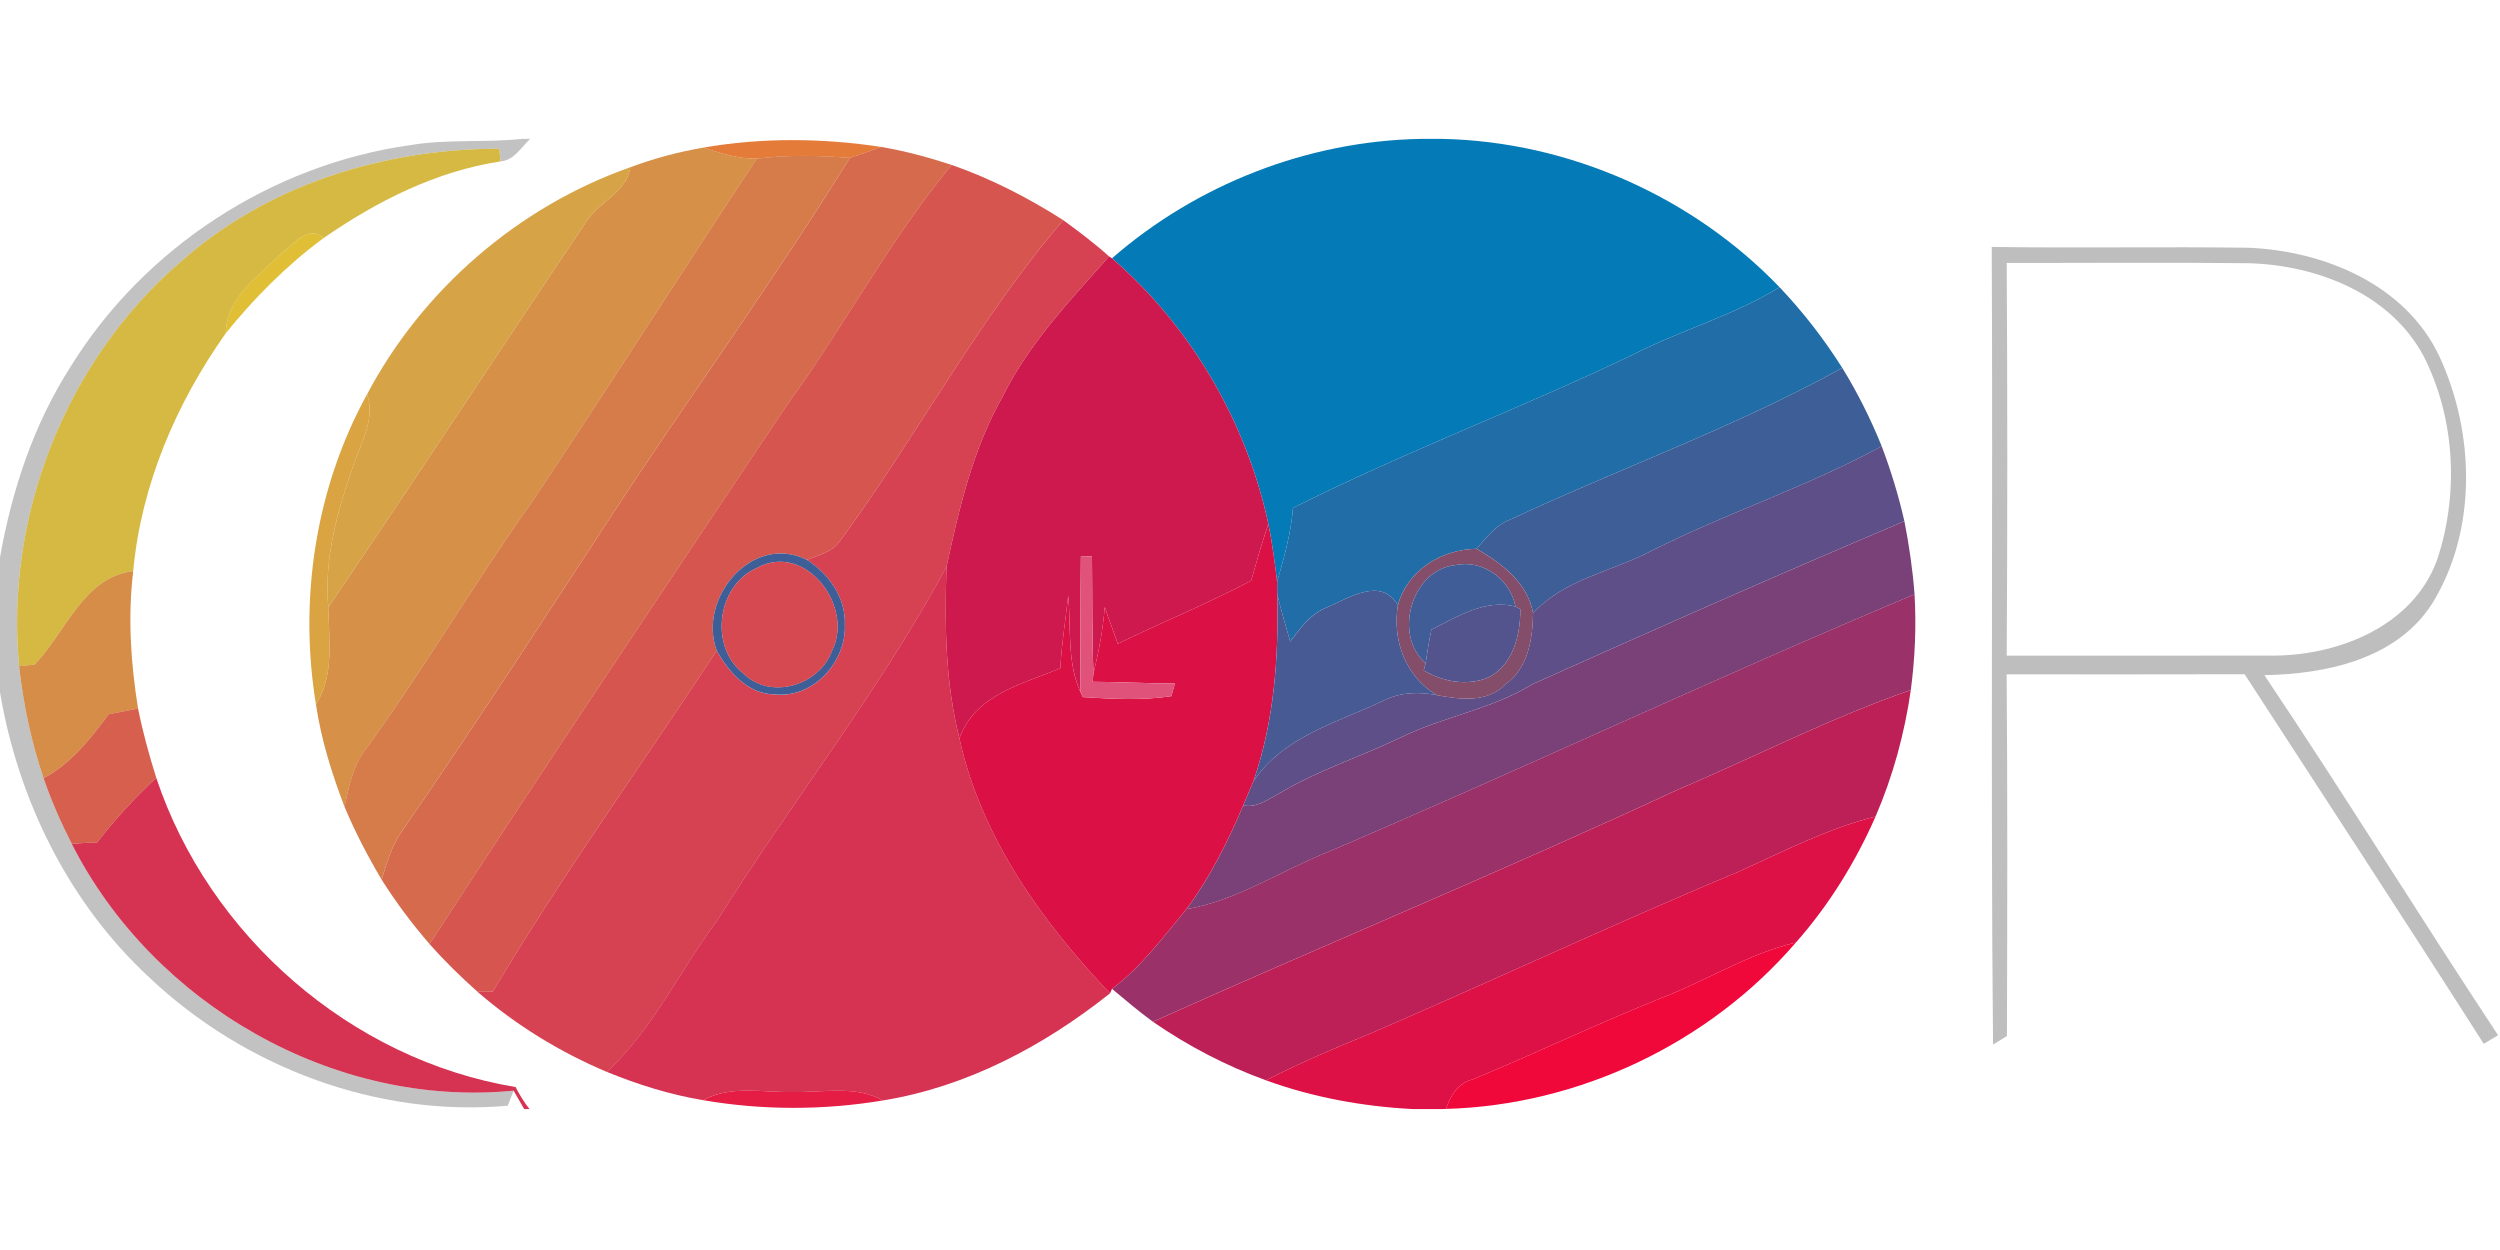 <svg height="90" viewBox="0 0 180 90" width="180" xmlns="http://www.w3.org/2000/svg"><g fill="none"><path d="m37.578 0h.591c-.645.604-1.155 1.551-2.122 1.619l-.107-.913c-8.322.007-16.744 2.599-23.004 8.207-8.214 7.093-12.587 18.275-11.559 29.055.302 2.74.873 5.447 1.76 8.06.551 1.625 1.249 3.197 2.028 4.728 5.843 11.539 18.866 19.041 31.816 17.772l-.423 1.081c-9.396.846-18.96-2.76-25.784-9.208-5.81-5.366-9.463-12.788-10.773-20.546v-9.732c.853-4.822 2.418-9.571 5.078-13.715 5.286-8.57 14.487-14.561 24.454-15.958 2.666-.45 5.373-.168 8.046-.45z" fill="#676767" opacity=".4" transform="translate(0 10)"/><path d="m22.339 0h1.612c9.081.201 17.96 4.137 24.253 10.679-3.291 2.035-7.046 3.063-10.478 4.816-8.093 3.889-16.536 7.046-24.555 11.075-.141 1.82-.645 3.573-1.142 5.319-.175-1.397-.349-2.787-.631-4.164-1.592-7.361-5.568-14.205-11.263-19.128 6.112-5.326 14.091-8.443 22.204-8.597z" fill="#047bb7" transform="translate(79.925 10)"/><path d="m23.219 2.042c1.713-.638 3.486-1.115 5.286-1.417 1.229.43 2.492.806 3.815.799-5.434 8.234-10.733 16.549-16.207 24.757-4.131 5.79-7.717 11.949-11.901 17.698-.96 1.209-1.249 2.74-1.572 4.204-.913-2.384-1.679-4.836-2.055-7.361 1.323-2.102.947-4.641.887-6.992 6.273-9.215 12.372-18.557 18.604-27.806.907-1.424 2.895-2.069 3.143-3.882z" fill="#cb751a" opacity=".8" transform="translate(22.164 10)"/><path d="m.296.625c4.211-.732 8.55-.685 12.775-.047-.746.282-1.498.551-2.257.793-2.237-.181-4.48-.228-6.703.054-1.323.007-2.586-.369-3.815-.799z" fill="#e16b20" opacity=".89" transform="translate(50.373 10)"/><path d="m36.578.578c1.726.296 3.412.752 5.078 1.296-4.453 5.373-7.717 11.586-11.807 17.214-8.651 12.929-17.328 25.845-25.784 38.888-1.263-1.464-2.425-3.009-3.452-4.641.369-1.216.732-2.451 1.471-3.506 5.615-8.127 10.968-16.422 16.375-24.683 5.286-7.925 10.84-15.676 15.864-23.776.759-.242 1.511-.51 2.257-.793z" fill="#cc4520" opacity=".8" transform="translate(26.866 10)"/><path d="m12.264 8.241c6.26-5.608 14.682-8.201 23.004-8.207l.107.913c-4.654.705-8.919 2.875-12.748 5.521-1.095-.987-2.136.457-2.975 1.034-1.652 1.693-4.016 3.197-4.07 5.823-3.573 5.051-6.092 10.921-6.663 17.127-3.58.396-4.869 4.433-7.106 6.73-.275.027-.826.087-1.108.114-1.028-10.78 3.345-21.963 11.559-29.055z" fill="#cba714" opacity=".8" transform="translate(.672 10.672)"/><path d="m30.304.752c2.223-.282 4.466-.235 6.703-.054-5.024 8.1-10.578 15.851-15.864 23.776-5.407 8.261-10.76 16.556-16.375 24.683-.739 1.054-1.101 2.29-1.471 3.506-1.001-1.693-1.914-3.439-2.673-5.252.322-1.464.611-2.996 1.572-4.204 4.184-5.749 7.771-11.908 11.901-17.698 5.474-8.207 10.773-16.522 16.207-24.757z" fill="#cb5c1d" opacity=".8" transform="translate(24.179 10.672)"/><path d="m37.625.531c2.828.987 5.507 2.364 8.033 3.976-6.112 7.126-10.531 15.555-16.086 23.118-.557.786-1.538 1.001-2.378 1.337-3.922-1.948-7.878 2.767-6.488 6.535-5.36 8.187-11.109 16.14-16.119 24.555-.275 0-.826.013-1.101.013-1.209-1.075-2.371-2.216-3.452-3.432 8.456-13.043 17.134-25.959 25.784-38.888 4.09-5.628 7.354-11.841 11.807-17.214z" fill="#cc2c23" opacity=".8" transform="translate(30.896 11.343)"/><path d="m2.922 16.375c3.99-7.549 10.894-13.513 18.954-16.348-.249 1.813-2.237 2.458-3.143 3.882-6.233 9.249-12.331 18.591-18.604 27.806-.322-3.566.692-7.052 1.86-10.37.551-1.605 1.531-3.231.934-4.97z" fill="#cb8d18" opacity=".8" transform="translate(23.507 12.015)"/><path d="m42.3.477c1.135.833 2.263 1.672 3.298 2.613-2.794 3.157-5.756 6.253-7.65 10.068-2.149 3.795-3.143 8.053-4.05 12.271-4.836 8.96-11.19 16.972-16.59 25.59-2.66 3.573-4.567 7.724-7.865 10.787-3.378-1.424-6.542-3.365-9.316-5.769.275 0 .826-.013 1.101-.013 5.01-8.416 10.76-16.368 16.119-24.555.866 1.551 2.243 3.137 4.178 3.157 2.781.296 5.158-2.331 5.051-5.024.067-1.941-1.155-3.66-2.74-4.668.84-.336 1.82-.551 2.378-1.337 5.554-7.563 9.974-15.992 16.086-23.118z" fill="#cc1326" opacity=".8" transform="translate(34.254 15.373)"/><path d="m4.204 1.457c.84-.578 1.881-2.022 2.975-1.034-2.653 1.954-4.977 4.305-7.046 6.857.054-2.626 2.418-4.131 4.07-5.823z" fill="#dbb416" opacity=".86" transform="translate(16.119 16.716)"/><path d="m.343.39c6.159.094 12.325-.027 18.484.06 5.447.222 11.317 2.646 13.755 7.831 2.546 5.521 2.727 12.486-.51 17.765-2.559 4.03-7.65 5.098-12.096 5.178 5.736 8.557 11.149 17.328 16.825 25.925-.262.154-.779.463-1.034.618-5.675-8.906-11.465-17.745-17.214-26.61-5.709.02-11.418.007-17.134.007.067 8.684.047 17.362.02 26.04-.249.154-.752.463-1.001.618-.181-19.135 0-38.29-.094-57.432zm1.081 1.155c.054 9.423.054 18.846 0 28.276 6.461-.007 12.922.007 19.377-.007 4.661-.067 9.866-2.176 11.593-6.844 1.599-4.742 1.33-10.236-.954-14.716-2.404-4.507-7.677-6.542-12.553-6.69-5.823-.067-11.64-.013-17.463-.02z" fill="#7c7c7c" opacity=".49" transform="translate(143.06 17.388)"/><path d="m12.016.403c.054.034.154.101.208.134 5.696 4.923 9.672 11.767 11.263 19.128-.457 1.343-.853 2.713-1.243 4.084-3.137 1.652-6.414 2.996-9.604 4.54-.296-.887-.645-1.76-.934-2.646-.121 1.619-.437 3.224-.813 4.802-.107-2.814-.074-5.635-.107-8.449l-.799.013c-.04 3.237-.02 6.475-.047 9.712-.967-2.163-.645-4.594-.866-6.898-.181 1.74-.477 3.472-.564 5.225-2.754 1.169-6.139 1.887-7.267 5.051-1.021-4.037-1.075-8.221-.927-12.358.907-4.218 1.901-8.476 4.05-12.271 1.894-3.815 4.856-6.911 7.65-10.068z" fill="#cd194d" transform="translate(67.836 18.06)"/><path d="m36.786.604c1.693 1.787 3.204 3.734 4.513 5.81-7.677 4.251-15.985 7.213-23.924 10.928-1.034.396-1.706 1.296-2.404 2.096-2.539.047-4.97 1.531-5.669 4.063-1.202-2.069-3.519-.531-5.098.154-1.189.45-1.921 1.491-2.653 2.465-.322-1.149-.672-2.284-.934-3.439 0-.215-.007-.651-.007-.866.497-1.746 1.001-3.499 1.142-5.319 8.019-4.03 16.462-7.187 24.555-11.075 3.432-1.753 7.187-2.781 10.478-4.816z" fill="#206da8" transform="translate(91.343 20.075)"/><g fill="#3e5e98" transform="translate(51.045 26.119)"><path d="m57.674 11.297c7.939-3.714 16.247-6.676 23.924-10.928 1.108 1.793 2.049 3.687 2.841 5.642-5.306 2.888-11.082 4.775-16.482 7.482-2.861 1.531-6.34 2.062-8.617 4.527-.423-2.216-2.25-3.56-4.07-4.628.699-.799 1.37-1.699 2.404-2.096z"/><path d="m.557 20.72c-1.39-3.768 2.566-8.483 6.488-6.535 1.585 1.007 2.807 2.727 2.74 4.668.107 2.693-2.27 5.319-5.051 5.024-1.934-.02-3.311-1.605-4.178-3.157zm2.888-5.944c-2.875 1.256-3.452 5.696-.94 7.616 1.968 1.921 5.46.826 6.36-1.666 1.612-3.19-1.941-7.872-5.42-5.951z"/></g><path d="m4.265.255c.598 1.74-.383 3.365-.934 4.97-1.169 3.318-2.183 6.804-1.86 10.37.06 2.351.437 4.89-.887 6.992-1.243-7.583-.034-15.582 3.681-22.332z" fill="#d09018" opacity=".82" transform="translate(22.164 28.134)"/><path d="m46.155.638c.665 1.76 1.216 3.56 1.632 5.393-8.973 3.808-17.899 7.744-26.785 11.74-2.949 1.82-6.441 2.331-9.524 3.855-2.895 1.39-5.984 2.364-8.738 4.03-.799.41-1.592 1.041-2.559.84.188-.437.557-1.316.746-1.76 2.169-3.217 6.051-4.211 9.369-5.79 1.189-.598 2.532-.651 3.815-.39 1.686.309 3.654.584 4.963-.793 1.639-1.169 1.941-3.251 1.981-5.118 2.277-2.465 5.756-2.996 8.617-4.527 5.4-2.707 11.176-4.594 16.482-7.482z" fill="#5e4f88" transform="translate(89.328 31.493)"/><path d="m25.032 12.399c8.886-3.996 17.812-7.932 26.785-11.74.343 1.74.598 3.499.732 5.266-14.178 5.944-28.088 12.506-42.226 18.551-3.385 1.35-6.596 3.513-10.196 4.117 1.693-2.29 2.975-4.849 4.084-7.469.967.201 1.76-.43 2.559-.84 2.754-1.666 5.843-2.64 8.738-4.03 3.083-1.525 6.575-2.035 9.524-3.855z" fill="#7a4179" transform="translate(85.299 36.866)"/><path d="m21.573 4.272c.39-1.37.786-2.74 1.243-4.084.282 1.377.457 2.767.631 4.164 0 .215.007.651.007.866.114 4.54-.215 9.148-1.706 13.473-.188.443-.557 1.323-.746 1.76-1.108 2.619-2.391 5.178-4.084 7.469-1.679 2.008-3.251 4.164-5.36 5.743-.034.081-.114.242-.148.322-4.93-5.205-9.275-11.237-10.84-18.363 1.128-3.163 4.513-3.882 7.267-5.051.087-1.753.383-3.486.564-5.225.222 2.304-.101 4.735.866 6.898l.188.41c2.122.134 4.258.255 6.374-.067.06-.228.188-.678.255-.907-1.975-.007-3.949-.121-5.924-.128l.06-.584c.376-1.578.692-3.184.813-4.802.289.887.638 1.76.934 2.646 3.19-1.545 6.468-2.888 9.604-4.54z" fill="#db1146" transform="translate(68.507 37.537)"/><path d="m.571 4.695c.699-2.532 3.13-4.016 5.669-4.063 1.82 1.068 3.647 2.411 4.07 4.628-.04 1.867-.343 3.949-1.981 5.118-1.31 1.377-3.278 1.101-4.963.793-2.25-1.37-3.197-3.922-2.794-6.475zm2.001 4.178-.141.517c1.404.833 3.163 1.149 4.701.49 1.753-.94 2.263-3.056 2.257-4.896l-.349-.195c-.376-1.941-2.31-3.392-4.299-2.989-3.17.309-4.54 5.024-2.169 7.072z" fill="#844e6a" transform="translate(100.075 38.881)"/><path d="m.584.517.799-.013c.034 2.814 0 5.635.107 8.449l-.06.584c1.975.007 3.949.121 5.924.128-.067.228-.195.678-.255.907-2.116.322-4.251.201-6.374.067l-.188-.41c.027-3.237.007-6.475.047-9.712z" fill="#e05279" transform="translate(77.239 39.552)"/><path d="m1.142 6.958c2.237-2.297 3.526-6.334 7.106-6.73-.396 3.298-.175 6.629.349 9.893-.705.128-1.404.262-2.109.403-1.316 1.766-2.707 3.553-4.695 4.607-.887-2.613-1.457-5.319-1.76-8.06.282-.027.833-.087 1.108-.114z" fill="#cb711b" opacity=".8" transform="translate(1.343 40.896)"/><path d="m2.774.672c3.479-1.921 7.032 2.76 5.42 5.951-.9 2.492-4.393 3.587-6.36 1.666-2.512-1.921-1.934-6.36.94-7.616z" fill="#cc1c25" opacity=".8" transform="translate(51.716 40.224)"/><g fill="#cc0028" opacity=".8" transform="translate(4.701 40.224)"><path d="m46.86 26.167c5.4-8.617 11.754-16.63 16.59-25.59-.148 4.137-.094 8.322.927 12.358 1.565 7.126 5.91 13.157 10.84 18.363-4.755 3.781-10.296 6.73-16.348 7.71-2.001-1.115-4.305-.551-6.475-.611-2.176.054-4.466-.504-6.475.591-2.378-.396-4.695-1.122-6.925-2.035 3.298-3.063 5.205-7.213 7.865-10.787z"/><path d="m6.549 15.777c3.788 11.364 14.01 20.304 25.872 22.265.282.557.611 1.088 1.001 1.585h-.383c-.188-.329-.571-.994-.759-1.323-12.949 1.269-25.972-6.233-31.816-17.772.604-.054 1.216-.087 1.827-.094 1.276-1.679 2.72-3.217 4.258-4.661z"/></g><path d="m1.229 7.529c-2.371-2.049-1.001-6.763 2.169-7.072 1.988-.403 3.922 1.048 4.299 2.989-2.196-.551-4.157.719-6.051 1.659-.168.799-.302 1.612-.416 2.425z" fill="#405d97" transform="translate(101.418 40.224)"/><path d="m5.548 1.491c1.578-.685 3.896-2.223 5.098-.154-.403 2.552.544 5.104 2.794 6.475-1.283-.262-2.626-.208-3.815.39-3.318 1.578-7.2 2.572-9.369 5.79 1.491-4.325 1.82-8.933 1.706-13.473.262 1.155.611 2.29.934 3.439.732-.974 1.464-2.015 2.653-2.465z" fill="#475a94" transform="translate(90 42.239)"/><path d="m.974 2.418c1.894-.94 3.855-2.21 6.051-1.659l.349.195c.007 1.84-.504 3.956-2.257 4.896-1.538.658-3.298.343-4.701-.49l.141-.517c.114-.813.249-1.625.416-2.425z" fill="#53548e" transform="translate(102.09 42.91)"/><path d="m15.696 19.101c14.138-6.045 28.048-12.607 42.226-18.551.134 2.297.034 4.607-.269 6.891-5.79 2.008-11.25 4.822-16.878 7.22-12.459 5.79-25.16 11.042-37.693 16.663-1.021-.746-1.981-1.558-2.942-2.364 2.109-1.578 3.681-3.734 5.36-5.743 3.6-.604 6.81-2.767 10.196-4.117z" fill="#9a3168" transform="translate(79.925 42.239)"/><path d="m38.089 7.274c5.628-2.398 11.089-5.212 16.878-7.22-.45 3.123-1.283 6.199-2.539 9.107-3.412.853-6.542 2.472-9.732 3.916-8.933 3.734-17.704 7.851-26.59 11.687-2.566 1.041-5.104 2.136-7.569 3.392-2.888-1.048-5.622-2.478-8.14-4.218 12.533-5.622 25.234-10.874 37.693-16.663z" fill="#bd2056" transform="translate(82.612 49.627)"/><path d="m5.145.45c.705-.141 1.404-.275 2.109-.403.336 1.686.793 3.345 1.31 4.984-1.538 1.444-2.982 2.982-4.258 4.661-.611.007-1.222.04-1.827.094-.779-1.531-1.478-3.103-2.028-4.728 1.988-1.054 3.378-2.841 4.695-4.607z" fill="#cc3822" opacity=".8" transform="translate(2.687 50.97)"/><path d="m34.637 4.346c3.19-1.444 6.32-3.063 9.732-3.916-1.444 3.284-3.358 6.381-5.736 9.074-3.425.806-6.414 2.734-9.672 3.99-4.587 1.834-9.047 3.983-13.614 5.87-1.054.262-1.578 1.155-1.907 2.122l-.262.007h-2.163c-3.587-.188-7.16-.84-10.538-2.069 2.465-1.256 5.004-2.351 7.569-3.392 8.886-3.835 17.657-7.952 26.59-11.687z" fill="#dd1145" transform="translate(90.672 58.358)"/><path d="m15.528 4.09c3.257-1.256 6.246-3.184 9.672-3.99-6.253 7.267-15.609 11.713-25.193 11.982.329-.967.853-1.86 1.907-2.122 4.567-1.887 9.027-4.037 13.614-5.87z" fill="#f0083b" transform="translate(104.104 67.761)"/><path d="m.249.705c2.008-1.095 4.299-.537 6.475-.591 2.169.06 4.473-.504 6.475.611-4.272.712-8.678.719-12.949-.02z" fill="#e2002d" opacity=".89" transform="translate(50.373 78.507)"/></g></svg>